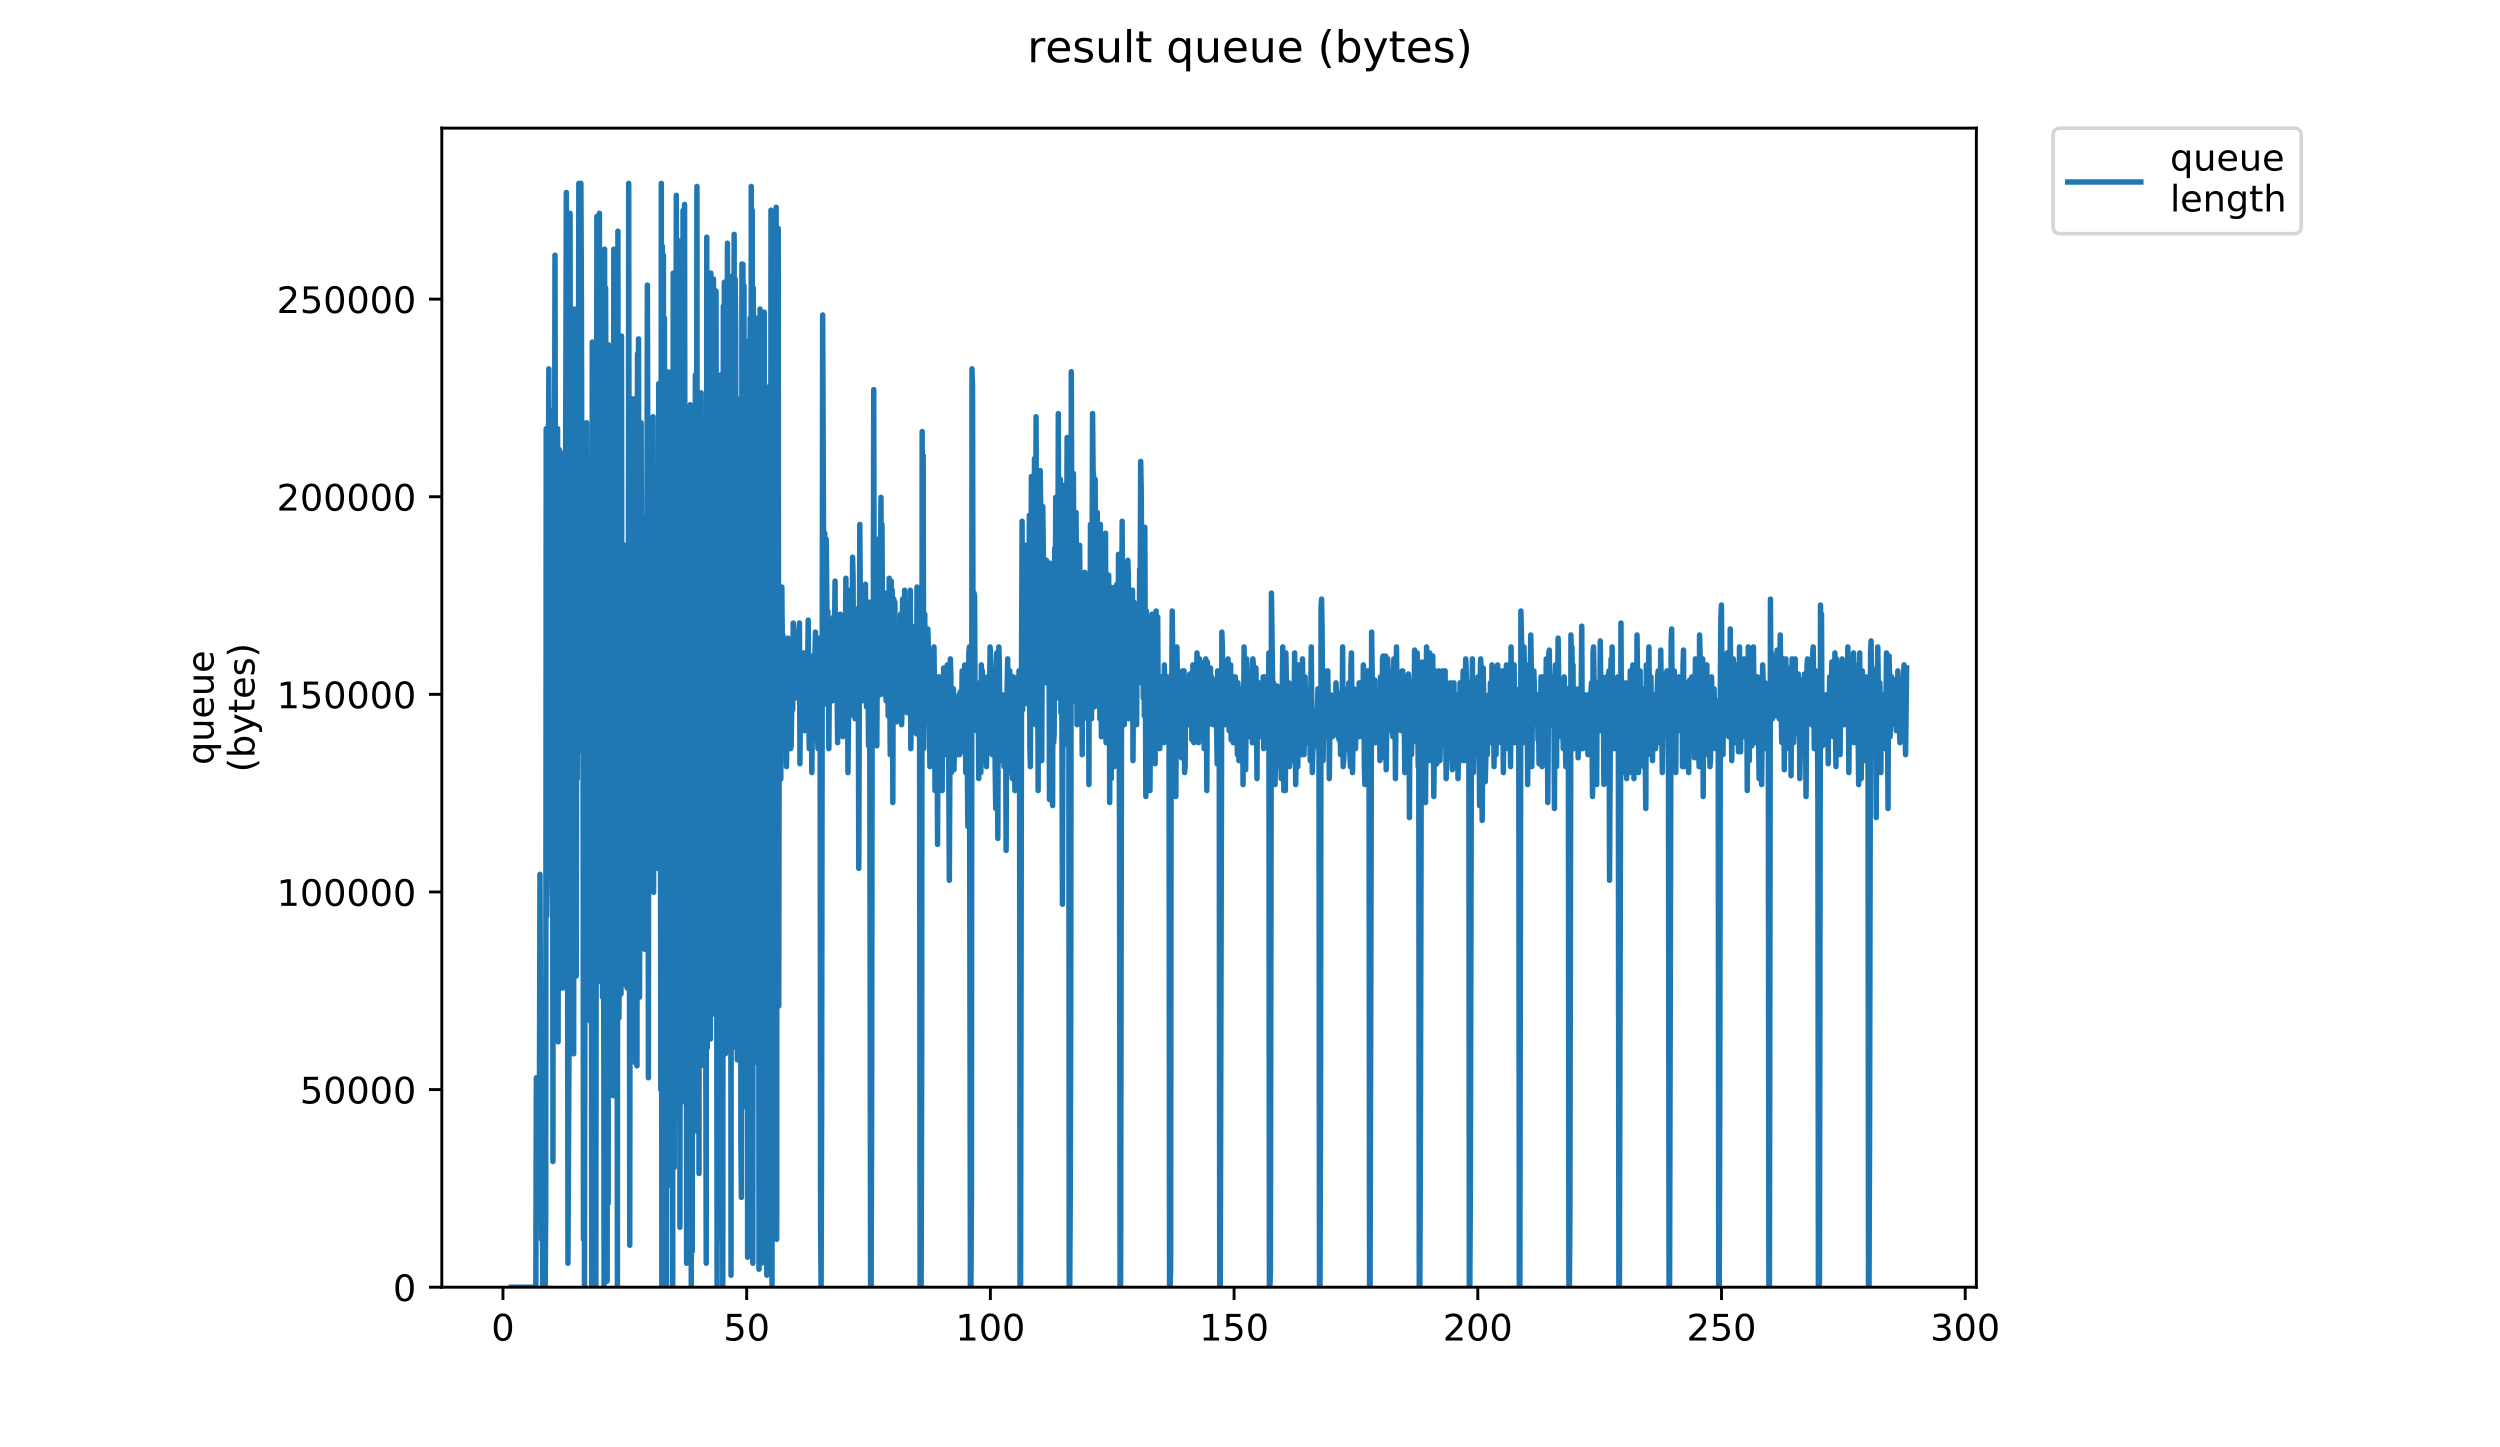 <?xml version="1.0" encoding="utf-8" standalone="no"?>
<!DOCTYPE svg PUBLIC "-//W3C//DTD SVG 1.1//EN"
  "http://www.w3.org/Graphics/SVG/1.1/DTD/svg11.dtd">
<!-- Created with matplotlib (https://matplotlib.org/) -->
<svg height="396pt" version="1.1" viewBox="0 0 684 396" width="684pt" xmlns="http://www.w3.org/2000/svg" xmlns:xlink="http://www.w3.org/1999/xlink">
 <defs>
  <style type="text/css">
*{stroke-linecap:butt;stroke-linejoin:round;}
  </style>
 </defs>
 <g id="figure_1">
  <g id="patch_1">
   <path d="M 0 396 
L 684 396 
L 684 0 
L 0 0 
z
" style="fill:#ffffff;"/>
  </g>
  <g id="axes_1">
   <g id="patch_2">
    <path d="M 120.879 352.174 
L 540.734 352.174 
L 540.734 35.062 
L 120.879 35.062 
z
" style="fill:#ffffff;"/>
   </g>
   <g id="matplotlib.axis_1">
    <g id="xtick_1">
     <g id="line2d_1">
      <defs>
       <path d="M 0 0 
L 0 3.5 
" id="m10337e8e54" style="stroke:#000000;stroke-width:0.8;"/>
      </defs>
      <g>
       <use style="stroke:#000000;stroke-width:0.8;" x="137.609" xlink:href="#m10337e8e54" y="352.174"/>
      </g>
     </g>
     <g id="text_1">
      <!-- 0 -->
      <defs>
       <path d="M 31.781 66.406 
Q 24.172 66.406 20.328 58.906 
Q 16.5 51.422 16.5 36.375 
Q 16.5 21.391 20.328 13.891 
Q 24.172 6.391 31.781 6.391 
Q 39.453 6.391 43.281 13.891 
Q 47.125 21.391 47.125 36.375 
Q 47.125 51.422 43.281 58.906 
Q 39.453 66.406 31.781 66.406 
z
M 31.781 74.219 
Q 44.047 74.219 50.516 64.516 
Q 56.984 54.828 56.984 36.375 
Q 56.984 17.969 50.516 8.266 
Q 44.047 -1.422 31.781 -1.422 
Q 19.531 -1.422 13.062 8.266 
Q 6.594 17.969 6.594 36.375 
Q 6.594 54.828 13.062 64.516 
Q 19.531 74.219 31.781 74.219 
z
" id="DejaVuSans-48"/>
      </defs>
      <g transform="translate(134.428 366.773)scale(0.1 -0.1)">
       <use xlink:href="#DejaVuSans-48"/>
      </g>
     </g>
    </g>
    <g id="xtick_2">
     <g id="line2d_2">
      <g>
       <use style="stroke:#000000;stroke-width:0.8;" x="204.288" xlink:href="#m10337e8e54" y="352.174"/>
      </g>
     </g>
     <g id="text_2">
      <!-- 50 -->
      <defs>
       <path d="M 10.797 72.906 
L 49.516 72.906 
L 49.516 64.594 
L 19.828 64.594 
L 19.828 46.734 
Q 21.969 47.469 24.109 47.828 
Q 26.266 48.188 28.422 48.188 
Q 40.625 48.188 47.75 41.5 
Q 54.891 34.812 54.891 23.391 
Q 54.891 11.625 47.562 5.094 
Q 40.234 -1.422 26.906 -1.422 
Q 22.312 -1.422 17.547 -0.641 
Q 12.797 0.141 7.719 1.703 
L 7.719 11.625 
Q 12.109 9.234 16.797 8.062 
Q 21.484 6.891 26.703 6.891 
Q 35.156 6.891 40.078 11.328 
Q 45.016 15.766 45.016 23.391 
Q 45.016 31 40.078 35.438 
Q 35.156 39.891 26.703 39.891 
Q 22.75 39.891 18.812 39.016 
Q 14.891 38.141 10.797 36.281 
z
" id="DejaVuSans-53"/>
      </defs>
      <g transform="translate(197.925 366.773)scale(0.1 -0.1)">
       <use xlink:href="#DejaVuSans-53"/>
       <use x="63.623" xlink:href="#DejaVuSans-48"/>
      </g>
     </g>
    </g>
    <g id="xtick_3">
     <g id="line2d_3">
      <g>
       <use style="stroke:#000000;stroke-width:0.8;" x="270.966" xlink:href="#m10337e8e54" y="352.174"/>
      </g>
     </g>
     <g id="text_3">
      <!-- 100 -->
      <defs>
       <path d="M 12.406 8.297 
L 28.516 8.297 
L 28.516 63.922 
L 10.984 60.406 
L 10.984 69.391 
L 28.422 72.906 
L 38.281 72.906 
L 38.281 8.297 
L 54.391 8.297 
L 54.391 0 
L 12.406 0 
z
" id="DejaVuSans-49"/>
      </defs>
      <g transform="translate(261.423 366.773)scale(0.1 -0.1)">
       <use xlink:href="#DejaVuSans-49"/>
       <use x="63.623" xlink:href="#DejaVuSans-48"/>
       <use x="127.246" xlink:href="#DejaVuSans-48"/>
      </g>
     </g>
    </g>
    <g id="xtick_4">
     <g id="line2d_4">
      <g>
       <use style="stroke:#000000;stroke-width:0.8;" x="337.645" xlink:href="#m10337e8e54" y="352.174"/>
      </g>
     </g>
     <g id="text_4">
      <!-- 150 -->
      <g transform="translate(328.101 366.773)scale(0.1 -0.1)">
       <use xlink:href="#DejaVuSans-49"/>
       <use x="63.623" xlink:href="#DejaVuSans-53"/>
       <use x="127.246" xlink:href="#DejaVuSans-48"/>
      </g>
     </g>
    </g>
    <g id="xtick_5">
     <g id="line2d_5">
      <g>
       <use style="stroke:#000000;stroke-width:0.8;" x="404.324" xlink:href="#m10337e8e54" y="352.174"/>
      </g>
     </g>
     <g id="text_5">
      <!-- 200 -->
      <defs>
       <path d="M 19.188 8.297 
L 53.609 8.297 
L 53.609 0 
L 7.328 0 
L 7.328 8.297 
Q 12.938 14.109 22.625 23.891 
Q 32.328 33.688 34.812 36.531 
Q 39.547 41.844 41.422 45.531 
Q 43.312 49.219 43.312 52.781 
Q 43.312 58.594 39.234 62.25 
Q 35.156 65.922 28.609 65.922 
Q 23.969 65.922 18.812 64.312 
Q 13.672 62.703 7.812 59.422 
L 7.812 69.391 
Q 13.766 71.781 18.938 73 
Q 24.125 74.219 28.422 74.219 
Q 39.75 74.219 46.484 68.547 
Q 53.219 62.891 53.219 53.422 
Q 53.219 48.922 51.531 44.891 
Q 49.859 40.875 45.406 35.406 
Q 44.188 33.984 37.641 27.219 
Q 31.109 20.453 19.188 8.297 
z
" id="DejaVuSans-50"/>
      </defs>
      <g transform="translate(394.78 366.773)scale(0.1 -0.1)">
       <use xlink:href="#DejaVuSans-50"/>
       <use x="63.623" xlink:href="#DejaVuSans-48"/>
       <use x="127.246" xlink:href="#DejaVuSans-48"/>
      </g>
     </g>
    </g>
    <g id="xtick_6">
     <g id="line2d_6">
      <g>
       <use style="stroke:#000000;stroke-width:0.8;" x="471.003" xlink:href="#m10337e8e54" y="352.174"/>
      </g>
     </g>
     <g id="text_6">
      <!-- 250 -->
      <g transform="translate(461.459 366.773)scale(0.1 -0.1)">
       <use xlink:href="#DejaVuSans-50"/>
       <use x="63.623" xlink:href="#DejaVuSans-53"/>
       <use x="127.246" xlink:href="#DejaVuSans-48"/>
      </g>
     </g>
    </g>
    <g id="xtick_7">
     <g id="line2d_7">
      <g>
       <use style="stroke:#000000;stroke-width:0.8;" x="537.682" xlink:href="#m10337e8e54" y="352.174"/>
      </g>
     </g>
     <g id="text_7">
      <!-- 300 -->
      <defs>
       <path d="M 40.578 39.312 
Q 47.656 37.797 51.625 33 
Q 55.609 28.219 55.609 21.188 
Q 55.609 10.406 48.188 4.484 
Q 40.766 -1.422 27.094 -1.422 
Q 22.516 -1.422 17.656 -0.516 
Q 12.797 0.391 7.625 2.203 
L 7.625 11.719 
Q 11.719 9.328 16.594 8.109 
Q 21.484 6.891 26.812 6.891 
Q 36.078 6.891 40.938 10.547 
Q 45.797 14.203 45.797 21.188 
Q 45.797 27.641 41.281 31.266 
Q 36.766 34.906 28.719 34.906 
L 20.219 34.906 
L 20.219 43.016 
L 29.109 43.016 
Q 36.375 43.016 40.234 45.922 
Q 44.094 48.828 44.094 54.297 
Q 44.094 59.906 40.109 62.906 
Q 36.141 65.922 28.719 65.922 
Q 24.656 65.922 20.016 65.031 
Q 15.375 64.156 9.812 62.312 
L 9.812 71.094 
Q 15.438 72.656 20.344 73.438 
Q 25.25 74.219 29.594 74.219 
Q 40.828 74.219 47.359 69.109 
Q 53.906 64.016 53.906 55.328 
Q 53.906 49.266 50.438 45.094 
Q 46.969 40.922 40.578 39.312 
z
" id="DejaVuSans-51"/>
      </defs>
      <g transform="translate(528.138 366.773)scale(0.1 -0.1)">
       <use xlink:href="#DejaVuSans-51"/>
       <use x="63.623" xlink:href="#DejaVuSans-48"/>
       <use x="127.246" xlink:href="#DejaVuSans-48"/>
      </g>
     </g>
    </g>
   </g>
   <g id="matplotlib.axis_2">
    <g id="ytick_1">
     <g id="line2d_8">
      <defs>
       <path d="M 0 0 
L -3.5 0 
" id="m6a2ed0daa7" style="stroke:#000000;stroke-width:0.8;"/>
      </defs>
      <g>
       <use style="stroke:#000000;stroke-width:0.8;" x="120.879" xlink:href="#m6a2ed0daa7" y="352.174"/>
      </g>
     </g>
     <g id="text_8">
      <!-- 0 -->
      <g transform="translate(107.516 355.973)scale(0.1 -0.1)">
       <use xlink:href="#DejaVuSans-48"/>
      </g>
     </g>
    </g>
    <g id="ytick_2">
     <g id="line2d_9">
      <g>
       <use style="stroke:#000000;stroke-width:0.8;" x="120.879" xlink:href="#m6a2ed0daa7" y="298.108"/>
      </g>
     </g>
     <g id="text_9">
      <!-- 50000 -->
      <g transform="translate(82.066 301.907)scale(0.1 -0.1)">
       <use xlink:href="#DejaVuSans-53"/>
       <use x="63.623" xlink:href="#DejaVuSans-48"/>
       <use x="127.246" xlink:href="#DejaVuSans-48"/>
       <use x="190.869" xlink:href="#DejaVuSans-48"/>
       <use x="254.492" xlink:href="#DejaVuSans-48"/>
      </g>
     </g>
    </g>
    <g id="ytick_3">
     <g id="line2d_10">
      <g>
       <use style="stroke:#000000;stroke-width:0.8;" x="120.879" xlink:href="#m6a2ed0daa7" y="244.042"/>
      </g>
     </g>
     <g id="text_10">
      <!-- 100000 -->
      <g transform="translate(75.704 247.841)scale(0.1 -0.1)">
       <use xlink:href="#DejaVuSans-49"/>
       <use x="63.623" xlink:href="#DejaVuSans-48"/>
       <use x="127.246" xlink:href="#DejaVuSans-48"/>
       <use x="190.869" xlink:href="#DejaVuSans-48"/>
       <use x="254.492" xlink:href="#DejaVuSans-48"/>
       <use x="318.115" xlink:href="#DejaVuSans-48"/>
      </g>
     </g>
    </g>
    <g id="ytick_4">
     <g id="line2d_11">
      <g>
       <use style="stroke:#000000;stroke-width:0.8;" x="120.879" xlink:href="#m6a2ed0daa7" y="189.976"/>
      </g>
     </g>
     <g id="text_11">
      <!-- 150000 -->
      <g transform="translate(75.704 193.775)scale(0.1 -0.1)">
       <use xlink:href="#DejaVuSans-49"/>
       <use x="63.623" xlink:href="#DejaVuSans-53"/>
       <use x="127.246" xlink:href="#DejaVuSans-48"/>
       <use x="190.869" xlink:href="#DejaVuSans-48"/>
       <use x="254.492" xlink:href="#DejaVuSans-48"/>
       <use x="318.115" xlink:href="#DejaVuSans-48"/>
      </g>
     </g>
    </g>
    <g id="ytick_5">
     <g id="line2d_12">
      <g>
       <use style="stroke:#000000;stroke-width:0.8;" x="120.879" xlink:href="#m6a2ed0daa7" y="135.91"/>
      </g>
     </g>
     <g id="text_12">
      <!-- 200000 -->
      <g transform="translate(75.704 139.709)scale(0.1 -0.1)">
       <use xlink:href="#DejaVuSans-50"/>
       <use x="63.623" xlink:href="#DejaVuSans-48"/>
       <use x="127.246" xlink:href="#DejaVuSans-48"/>
       <use x="190.869" xlink:href="#DejaVuSans-48"/>
       <use x="254.492" xlink:href="#DejaVuSans-48"/>
       <use x="318.115" xlink:href="#DejaVuSans-48"/>
      </g>
     </g>
    </g>
    <g id="ytick_6">
     <g id="line2d_13">
      <g>
       <use style="stroke:#000000;stroke-width:0.8;" x="120.879" xlink:href="#m6a2ed0daa7" y="81.844"/>
      </g>
     </g>
     <g id="text_13">
      <!-- 250000 -->
      <g transform="translate(75.704 85.643)scale(0.1 -0.1)">
       <use xlink:href="#DejaVuSans-50"/>
       <use x="63.623" xlink:href="#DejaVuSans-53"/>
       <use x="127.246" xlink:href="#DejaVuSans-48"/>
       <use x="190.869" xlink:href="#DejaVuSans-48"/>
       <use x="254.492" xlink:href="#DejaVuSans-48"/>
       <use x="318.115" xlink:href="#DejaVuSans-48"/>
      </g>
     </g>
    </g>
    <g id="text_14">
     <!-- queue -->
     <defs>
      <path d="M 14.797 27.297 
Q 14.797 17.391 18.875 11.75 
Q 22.953 6.109 30.078 6.109 
Q 37.203 6.109 41.297 11.75 
Q 45.406 17.391 45.406 27.297 
Q 45.406 37.203 41.297 42.844 
Q 37.203 48.484 30.078 48.484 
Q 22.953 48.484 18.875 42.844 
Q 14.797 37.203 14.797 27.297 
z
M 45.406 8.203 
Q 42.578 3.328 38.25 0.953 
Q 33.938 -1.422 27.875 -1.422 
Q 17.969 -1.422 11.734 6.484 
Q 5.516 14.406 5.516 27.297 
Q 5.516 40.188 11.734 48.094 
Q 17.969 56 27.875 56 
Q 33.938 56 38.25 53.625 
Q 42.578 51.266 45.406 46.391 
L 45.406 54.688 
L 54.391 54.688 
L 54.391 -20.797 
L 45.406 -20.797 
z
" id="DejaVuSans-113"/>
      <path d="M 8.5 21.578 
L 8.5 54.688 
L 17.484 54.688 
L 17.484 21.922 
Q 17.484 14.156 20.5 10.266 
Q 23.531 6.391 29.594 6.391 
Q 36.859 6.391 41.078 11.031 
Q 45.312 15.672 45.312 23.688 
L 45.312 54.688 
L 54.297 54.688 
L 54.297 0 
L 45.312 0 
L 45.312 8.406 
Q 42.047 3.422 37.719 1 
Q 33.406 -1.422 27.688 -1.422 
Q 18.266 -1.422 13.375 4.438 
Q 8.5 10.297 8.5 21.578 
z
M 31.109 56 
z
" id="DejaVuSans-117"/>
      <path d="M 56.203 29.594 
L 56.203 25.203 
L 14.891 25.203 
Q 15.484 15.922 20.484 11.062 
Q 25.484 6.203 34.422 6.203 
Q 39.594 6.203 44.453 7.469 
Q 49.312 8.734 54.109 11.281 
L 54.109 2.781 
Q 49.266 0.734 44.188 -0.344 
Q 39.109 -1.422 33.891 -1.422 
Q 20.797 -1.422 13.156 6.188 
Q 5.516 13.812 5.516 26.812 
Q 5.516 40.234 12.766 48.109 
Q 20.016 56 32.328 56 
Q 43.359 56 49.781 48.891 
Q 56.203 41.797 56.203 29.594 
z
M 47.219 32.234 
Q 47.125 39.594 43.094 43.984 
Q 39.062 48.391 32.422 48.391 
Q 24.906 48.391 20.391 44.141 
Q 15.875 39.891 15.188 32.172 
z
" id="DejaVuSans-101"/>
     </defs>
     <g transform="translate(58.426 209.283)rotate(-90)scale(0.1 -0.1)">
      <use xlink:href="#DejaVuSans-113"/>
      <use x="63.477" xlink:href="#DejaVuSans-117"/>
      <use x="126.855" xlink:href="#DejaVuSans-101"/>
      <use x="188.379" xlink:href="#DejaVuSans-117"/>
      <use x="251.758" xlink:href="#DejaVuSans-101"/>
     </g>
     <!-- (bytes) -->
     <defs>
      <path d="M 31 75.875 
Q 24.469 64.656 21.281 53.656 
Q 18.109 42.672 18.109 31.391 
Q 18.109 20.125 21.312 9.062 
Q 24.516 -2 31 -13.188 
L 23.188 -13.188 
Q 15.875 -1.703 12.234 9.375 
Q 8.594 20.453 8.594 31.391 
Q 8.594 42.281 12.203 53.312 
Q 15.828 64.359 23.188 75.875 
z
" id="DejaVuSans-40"/>
      <path d="M 48.688 27.297 
Q 48.688 37.203 44.609 42.844 
Q 40.531 48.484 33.406 48.484 
Q 26.266 48.484 22.188 42.844 
Q 18.109 37.203 18.109 27.297 
Q 18.109 17.391 22.188 11.75 
Q 26.266 6.109 33.406 6.109 
Q 40.531 6.109 44.609 11.75 
Q 48.688 17.391 48.688 27.297 
z
M 18.109 46.391 
Q 20.953 51.266 25.266 53.625 
Q 29.594 56 35.594 56 
Q 45.562 56 51.781 48.094 
Q 58.016 40.188 58.016 27.297 
Q 58.016 14.406 51.781 6.484 
Q 45.562 -1.422 35.594 -1.422 
Q 29.594 -1.422 25.266 0.953 
Q 20.953 3.328 18.109 8.203 
L 18.109 0 
L 9.078 0 
L 9.078 75.984 
L 18.109 75.984 
z
" id="DejaVuSans-98"/>
      <path d="M 32.172 -5.078 
Q 28.375 -14.844 24.75 -17.812 
Q 21.141 -20.797 15.094 -20.797 
L 7.906 -20.797 
L 7.906 -13.281 
L 13.188 -13.281 
Q 16.891 -13.281 18.938 -11.516 
Q 21 -9.766 23.484 -3.219 
L 25.094 0.875 
L 2.984 54.688 
L 12.5 54.688 
L 29.594 11.922 
L 46.688 54.688 
L 56.203 54.688 
z
" id="DejaVuSans-121"/>
      <path d="M 18.312 70.219 
L 18.312 54.688 
L 36.812 54.688 
L 36.812 47.703 
L 18.312 47.703 
L 18.312 18.016 
Q 18.312 11.328 20.141 9.422 
Q 21.969 7.516 27.594 7.516 
L 36.812 7.516 
L 36.812 0 
L 27.594 0 
Q 17.188 0 13.234 3.875 
Q 9.281 7.766 9.281 18.016 
L 9.281 47.703 
L 2.688 47.703 
L 2.688 54.688 
L 9.281 54.688 
L 9.281 70.219 
z
" id="DejaVuSans-116"/>
      <path d="M 44.281 53.078 
L 44.281 44.578 
Q 40.484 46.531 36.375 47.5 
Q 32.281 48.484 27.875 48.484 
Q 21.188 48.484 17.844 46.438 
Q 14.5 44.391 14.5 40.281 
Q 14.5 37.156 16.891 35.375 
Q 19.281 33.594 26.516 31.984 
L 29.594 31.297 
Q 39.156 29.25 43.188 25.516 
Q 47.219 21.781 47.219 15.094 
Q 47.219 7.469 41.188 3.016 
Q 35.156 -1.422 24.609 -1.422 
Q 20.219 -1.422 15.453 -0.562 
Q 10.688 0.297 5.422 2 
L 5.422 11.281 
Q 10.406 8.688 15.234 7.391 
Q 20.062 6.109 24.812 6.109 
Q 31.156 6.109 34.562 8.281 
Q 37.984 10.453 37.984 14.406 
Q 37.984 18.062 35.516 20.016 
Q 33.062 21.969 24.703 23.781 
L 21.578 24.516 
Q 13.234 26.266 9.516 29.906 
Q 5.812 33.547 5.812 39.891 
Q 5.812 47.609 11.281 51.797 
Q 16.75 56 26.812 56 
Q 31.781 56 36.172 55.266 
Q 40.578 54.547 44.281 53.078 
z
" id="DejaVuSans-115"/>
      <path d="M 8.016 75.875 
L 15.828 75.875 
Q 23.141 64.359 26.781 53.312 
Q 30.422 42.281 30.422 31.391 
Q 30.422 20.453 26.781 9.375 
Q 23.141 -1.703 15.828 -13.188 
L 8.016 -13.188 
Q 14.5 -2 17.703 9.062 
Q 20.906 20.125 20.906 31.391 
Q 20.906 42.672 17.703 53.656 
Q 14.5 64.656 8.016 75.875 
z
" id="DejaVuSans-41"/>
     </defs>
     <g transform="translate(69.624 211.295)rotate(-90)scale(0.1 -0.1)">
      <use xlink:href="#DejaVuSans-40"/>
      <use x="39.014" xlink:href="#DejaVuSans-98"/>
      <use x="102.49" xlink:href="#DejaVuSans-121"/>
      <use x="161.67" xlink:href="#DejaVuSans-116"/>
      <use x="200.879" xlink:href="#DejaVuSans-101"/>
      <use x="262.402" xlink:href="#DejaVuSans-115"/>
      <use x="314.502" xlink:href="#DejaVuSans-41"/>
     </g>
    </g>
   </g>
   <g id="line2d_14">
    <path clip-path="url(#p8f558c502b)" d="M 139.963 352.174 
L 146.598 352.174 
L 146.745 294.875 
L 146.886 330.892 
L 147.026 296.512 
L 147.307 327.617 
L 147.447 324.343 
L 147.587 301.423 
L 147.733 239.213 
L 147.88 281.778 
L 148.024 271.955 
L 148.165 339.077 
L 148.31 271.955 
L 148.456 352.174 
L 148.596 352.174 
L 148.88 290.82 
L 149.021 293.238 
L 149.162 352.174 
L 149.303 332.529 
L 149.443 117.285 
L 149.585 250.673 
L 149.727 240.85 
L 149.869 132.019 
L 150.012 141.842 
L 150.153 100.914 
L 150.435 200.778 
L 150.717 125.471 
L 151 190.956 
L 151.141 112.374 
L 151.284 317.795 
L 151.424 138.568 
L 151.564 181.914 
L 151.705 141.842 
L 151.846 69.819 
L 151.987 157.357 
L 152.129 154.939 
L 152.27 200.778 
L 152.413 197.504 
L 152.554 117.285 
L 152.696 285.052 
L 152.979 122.968 
L 153.119 254.023 
L 153.259 249.892 
L 153.399 123.834 
L 153.682 270.318 
L 153.828 240.069 
L 153.968 270.318 
L 154.108 199.141 
L 154.248 215.512 
L 154.39 188.462 
L 154.529 206.47 
L 154.951 52.657 
L 155.096 197.504 
L 155.242 213.875 
L 155.387 345.626 
L 155.679 286.689 
L 155.824 275.229 
L 155.964 58.349 
L 156.249 244.124 
L 156.389 241.706 
L 156.531 276.88 
L 156.814 141.842 
L 156.954 288.326 
L 157.094 84.543 
L 157.377 146.753 
L 157.521 122.968 
L 157.663 267.044 
L 157.804 177.002 
L 157.945 213.019 
L 158.085 107.467 
L 158.227 130.382 
L 158.367 50.163 
L 158.509 76.357 
L 158.79 203.196 
L 158.931 50.163 
L 159.071 81.268 
L 159.353 205.69 
L 159.494 166.399 
L 159.634 339.077 
L 159.775 208.964 
L 159.916 352.174 
L 160.199 153.302 
L 160.339 145.114 
L 160.483 115.648 
L 160.778 214.656 
L 160.918 193.373 
L 161.058 253.947 
L 161.338 141.842 
L 161.478 279.36 
L 161.619 125.471 
L 161.76 164.762 
L 161.9 352.174 
L 162.039 93.585 
L 162.179 154.939 
L 162.319 352.174 
L 162.601 147.534 
L 162.741 101.77 
L 162.882 105.825 
L 163.022 352.174 
L 163.302 59.205 
L 163.442 115.648 
L 163.582 231.027 
L 163.722 105.825 
L 164.001 58.349 
L 164.142 239.213 
L 164.282 229.466 
L 164.422 268.681 
L 164.708 93.585 
L 164.848 272.812 
L 164.988 82.905 
L 165.271 352.174 
L 165.411 68.171 
L 165.551 281.778 
L 165.691 78.775 
L 165.974 185.263 
L 166.114 350.537 
L 166.254 154.939 
L 166.394 329.254 
L 166.534 94.365 
L 166.674 299.786 
L 166.813 143.479 
L 166.954 118.998 
L 167.094 160.616 
L 167.234 100.057 
L 167.373 283.415 
L 167.654 159.069 
L 167.794 299.786 
L 167.934 68.171 
L 168.074 90.235 
L 168.356 270.318 
L 168.496 118.922 
L 168.777 178.639 
L 168.917 352.174 
L 169.058 63.26 
L 169.198 272.812 
L 169.339 278.504 
L 169.479 253.947 
L 169.62 267.9 
L 169.76 133.656 
L 169.9 271.955 
L 170.042 91.948 
L 170.182 253.947 
L 170.323 186.044 
L 170.463 254.803 
L 170.888 154.082 
L 171.028 161.487 
L 171.17 149.171 
L 171.311 269.537 
L 171.452 185.188 
L 171.593 270.318 
L 171.734 175.365 
L 171.876 242.487 
L 172.016 50.163 
L 172.298 340.714 
L 172.44 199.922 
L 172.581 181.914 
L 172.722 109.099 
L 172.863 283.415 
L 173.004 153.302 
L 173.146 289.183 
L 173.569 109.099 
L 173.851 290.82 
L 173.991 114.867 
L 174.133 136.074 
L 174.274 291.601 
L 174.415 96.783 
L 174.556 202.415 
L 174.697 92.728 
L 174.98 272.812 
L 175.121 165.542 
L 175.263 186.825 
L 175.405 115.648 
L 175.687 215.512 
L 175.828 152.445 
L 175.969 223.698 
L 176.251 141.842 
L 176.393 259.715 
L 176.541 255.584 
L 176.689 172.947 
L 176.836 158.994 
L 176.976 158.994 
L 177.118 77.994 
L 177.259 131.163 
L 177.4 294.875 
L 177.541 115.648 
L 177.681 145.851 
L 177.822 147.534 
L 177.962 210.601 
L 178.104 150.808 
L 178.248 215.512 
L 178.678 114.011 
L 178.822 244.124 
L 179.104 129.612 
L 179.245 214.656 
L 179.386 142.623 
L 179.527 237.576 
L 179.669 127.888 
L 179.95 186.901 
L 180.091 212.238 
L 180.232 104.969 
L 180.373 167.179 
L 180.513 154.082 
L 180.653 162.268 
L 180.794 298.149 
L 180.934 50.163 
L 181.076 352.174 
L 181.216 67.391 
L 181.362 306.335 
L 181.509 69.819 
L 181.65 285.052 
L 181.791 87.036 
L 181.932 308.828 
L 182.072 307.972 
L 182.212 177.859 
L 182.352 352.174 
L 182.492 103.407 
L 182.633 179.496 
L 182.774 324.343 
L 182.914 101.77 
L 183.056 291.601 
L 183.199 117.285 
L 183.339 278.504 
L 183.479 298.149 
L 183.621 170.454 
L 183.763 291.601 
L 183.906 128.745 
L 184.047 352.174 
L 184.188 74.72 
L 184.329 136.931 
L 184.471 319.432 
L 184.614 177.859 
L 184.756 198.36 
L 184.896 168.817 
L 185.037 53.437 
L 185.178 204.052 
L 185.458 65.754 
L 185.599 100.914 
L 185.741 304.698 
L 185.882 154.082 
L 186.024 335.803 
L 186.165 108.319 
L 186.31 254.023 
L 186.451 244.124 
L 186.591 142.698 
L 186.732 301.423 
L 186.873 57.568 
L 187.154 293.238 
L 187.295 55.931 
L 187.577 293.238 
L 187.717 213.019 
L 187.858 345.626 
L 187.999 153.302 
L 188.139 337.44 
L 188.282 197.504 
L 188.423 262.132 
L 188.566 252.31 
L 188.707 119.703 
L 188.848 110.737 
L 188.988 184.407 
L 189.128 352.174 
L 189.27 139.424 
L 189.41 342.351 
L 189.551 120.559 
L 189.693 172.091 
L 189.834 129.612 
L 189.974 217.93 
L 190.256 102.551 
L 190.398 306.335 
L 190.68 51.019 
L 190.821 309.609 
L 190.962 129.526 
L 191.107 136.931 
L 191.248 321.069 
L 191.388 114.011 
L 191.529 291.601 
L 191.669 135.293 
L 191.809 107.467 
L 191.949 144.335 
L 192.231 271.955 
L 192.373 156.576 
L 192.516 278.504 
L 192.66 291.601 
L 192.8 190.956 
L 192.941 283.415 
L 193.082 280.141 
L 193.224 345.626 
L 193.365 64.897 
L 193.507 286.689 
L 193.789 91.948 
L 193.932 273.592 
L 194.216 78.851 
L 194.357 284.271 
L 194.497 74.72 
L 194.638 277.723 
L 194.919 120.559 
L 195.062 147.534 
L 195.203 76.357 
L 195.346 196.648 
L 195.489 91.872 
L 195.63 141.061 
L 195.77 119.779 
L 195.91 79.631 
L 196.193 352.174 
L 196.337 136.931 
L 196.479 339.077 
L 196.619 186.044 
L 196.76 325.2 
L 196.902 129.612 
L 197.046 288.326 
L 197.188 102.551 
L 197.47 235.939 
L 197.611 176.221 
L 197.753 352.174 
L 197.895 83.762 
L 198.035 234.301 
L 198.176 77.213 
L 198.319 252.385 
L 198.459 288.326 
L 198.601 265.407 
L 198.743 280.141 
L 199.026 66.534 
L 199.168 262.132 
L 199.308 87.817 
L 199.589 252.31 
L 199.869 136.931 
L 200.01 348.9 
L 200.157 75.576 
L 200.302 80.488 
L 200.443 227.753 
L 200.864 64.116 
L 201.007 281.778 
L 201.147 76.357 
L 201.287 91.091 
L 201.43 286.689 
L 201.572 181.133 
L 201.716 289.964 
L 201.998 145.973 
L 202.14 263.77 
L 202.282 204.052 
L 202.424 206.546 
L 202.564 109.099 
L 202.704 312.883 
L 202.847 327.617 
L 202.988 72.226 
L 203.128 303.061 
L 203.269 72.302 
L 203.411 260.495 
L 203.553 78.07 
L 203.696 256.44 
L 203.838 113.154 
L 203.981 103.332 
L 204.121 117.285 
L 204.263 154.939 
L 204.405 93.509 
L 204.547 343.989 
L 204.831 128.745 
L 204.973 285.909 
L 205.116 108.243 
L 205.258 86.96 
L 205.4 280.141 
L 205.542 51.019 
L 205.684 266.263 
L 205.825 57.568 
L 205.967 345.626 
L 206.107 78.851 
L 206.248 290.82 
L 206.388 105.825 
L 206.529 139.424 
L 206.671 86.96 
L 206.813 96.783 
L 206.959 219.567 
L 207.1 133.732 
L 207.242 265.407 
L 207.384 145.897 
L 207.524 174.584 
L 207.666 347.263 
L 207.949 84.543 
L 208.091 140.985 
L 208.232 105.825 
L 208.373 345.626 
L 208.517 275.229 
L 208.658 148.39 
L 208.799 190.099 
L 208.942 181.133 
L 209.085 85.399 
L 209.229 284.271 
L 209.37 118.922 
L 209.512 289.183 
L 209.654 105.825 
L 209.797 348.9 
L 210.082 119.703 
L 210.224 317.795 
L 210.364 109.099 
L 210.51 330.892 
L 210.652 122.968 
L 210.794 306.335 
L 210.937 57.492 
L 211.077 58.349 
L 211.22 352.174 
L 211.363 69.819 
L 211.504 80.488 
L 211.645 312.883 
L 211.786 64.897 
L 211.93 291.601 
L 212.356 56.712 
L 212.499 339.077 
L 212.639 88.673 
L 212.78 98.42 
L 212.921 62.479 
L 213.063 275.229 
L 213.204 183.551 
L 213.345 168.036 
L 213.486 182.761 
L 213.628 213.095 
L 213.77 163.905 
L 213.91 160.616 
L 214.051 177.859 
L 214.194 173.728 
L 214.475 188.462 
L 214.616 183.551 
L 214.758 184.407 
L 214.899 193.373 
L 215.04 186.825 
L 215.181 209.745 
L 215.605 174.584 
L 215.888 190.099 
L 216.028 185.188 
L 216.311 204.833 
L 216.455 204.052 
L 216.736 185.188 
L 216.879 194.23 
L 217.023 170.454 
L 217.165 172.947 
L 217.306 190.099 
L 217.446 177.002 
L 217.588 190.175 
L 217.73 190.956 
L 217.872 178.639 
L 218.154 185.188 
L 218.296 183.551 
L 218.723 170.454 
L 218.866 208.964 
L 219.007 186.825 
L 219.288 181.914 
L 219.57 190.956 
L 219.71 180.276 
L 219.851 178.639 
L 220.133 199.922 
L 220.273 186.825 
L 220.415 192.593 
L 220.556 193.373 
L 220.697 185.188 
L 220.838 194.23 
L 221.121 169.673 
L 221.405 204.833 
L 221.546 203.196 
L 221.689 198.285 
L 221.83 179.496 
L 221.97 184.407 
L 222.111 211.382 
L 222.391 185.188 
L 222.532 186.825 
L 222.673 180.276 
L 222.813 186.044 
L 223.098 172.947 
L 223.238 178.639 
L 223.381 195.01 
L 223.803 204.833 
L 223.946 189.318 
L 224.087 191.736 
L 224.231 174.584 
L 224.377 183.551 
L 224.518 335.803 
L 224.658 352.174 
L 224.799 304.698 
L 225.082 86.18 
L 225.362 157.357 
L 225.502 165.542 
L 225.643 145.897 
L 225.783 152.445 
L 225.924 192.593 
L 226.064 147.534 
L 226.347 179.496 
L 226.488 167.179 
L 226.628 176.221 
L 226.769 204.833 
L 227.051 169.673 
L 227.192 173.728 
L 227.333 191.736 
L 227.477 174.584 
L 227.618 175.365 
L 227.759 191.736 
L 228.046 168.817 
L 228.188 185.188 
L 228.47 158.994 
L 228.61 190.099 
L 228.75 190.956 
L 228.891 172.091 
L 229.171 203.196 
L 229.453 169.673 
L 229.596 198.285 
L 229.737 199.922 
L 229.878 168.036 
L 230.16 193.373 
L 230.301 174.584 
L 230.441 173.728 
L 230.584 201.559 
L 230.866 177.002 
L 231.009 193.373 
L 231.15 192.593 
L 231.431 158.213 
L 231.573 192.593 
L 231.854 172.947 
L 231.995 211.382 
L 232.135 198.285 
L 232.279 161.487 
L 232.561 191.736 
L 232.842 165.542 
L 233.124 181.133 
L 233.264 152.445 
L 233.404 158.213 
L 233.546 195.867 
L 233.829 166.399 
L 233.971 196.648 
L 234.252 177.859 
L 234.535 191.736 
L 234.678 172.947 
L 234.819 177.002 
L 234.961 237.576 
L 235.241 143.479 
L 235.522 183.551 
L 235.662 171.31 
L 235.942 191.736 
L 236.082 189.318 
L 236.225 175.365 
L 236.366 180.276 
L 236.507 190.956 
L 236.788 159.85 
L 237.068 193.373 
L 237.348 168.817 
L 237.63 204.052 
L 237.91 164.762 
L 238.195 352.174 
L 238.343 352.174 
L 238.486 303.061 
L 238.628 184.407 
L 238.769 171.31 
L 238.911 184.407 
L 239.052 106.606 
L 239.193 173.728 
L 239.335 175.365 
L 239.616 154.939 
L 239.897 204.052 
L 240.182 147.534 
L 240.325 181.133 
L 240.466 163.905 
L 240.607 162.268 
L 240.748 190.099 
L 241.03 136.074 
L 241.171 170.454 
L 241.311 143.479 
L 241.452 172.091 
L 241.592 173.728 
L 241.733 187.681 
L 241.874 183.551 
L 242.016 190.099 
L 242.157 164.762 
L 242.298 162.268 
L 242.438 191.736 
L 242.579 186.044 
L 242.719 168.817 
L 242.86 170.454 
L 243.001 195.867 
L 243.141 185.188 
L 243.281 158.213 
L 243.564 206.47 
L 243.705 166.399 
L 243.848 158.994 
L 243.988 193.373 
L 244.129 161.487 
L 244.273 219.567 
L 244.414 169.673 
L 244.555 163.905 
L 244.697 185.188 
L 244.838 164.762 
L 244.979 195.01 
L 245.26 197.504 
L 245.402 193.373 
L 245.543 175.365 
L 245.684 190.956 
L 245.825 175.365 
L 245.966 194.23 
L 246.107 196.648 
L 246.248 193.373 
L 246.39 168.036 
L 246.67 198.285 
L 246.811 194.23 
L 246.952 163.905 
L 247.092 191.736 
L 247.233 187.681 
L 247.373 188.462 
L 247.513 161.487 
L 247.654 178.639 
L 247.794 180.276 
L 247.935 177.859 
L 248.076 181.914 
L 248.219 195.01 
L 248.36 194.23 
L 248.5 178.639 
L 248.641 185.188 
L 248.781 186.044 
L 248.922 181.914 
L 249.062 161.487 
L 249.201 204.833 
L 249.481 171.31 
L 249.761 195.01 
L 250.042 172.091 
L 250.182 175.365 
L 250.322 188.462 
L 250.463 190.099 
L 250.603 181.133 
L 250.746 200.778 
L 250.887 160.616 
L 251.028 188.462 
L 251.169 176.221 
L 251.309 190.099 
L 251.449 163.124 
L 251.591 189.318 
L 251.733 352.174 
L 252.022 352.174 
L 252.164 294.875 
L 252.304 118.066 
L 252.444 163.905 
L 252.584 124.614 
L 252.724 204.833 
L 253.011 168.036 
L 253.151 185.188 
L 253.291 177.078 
L 253.432 175.365 
L 253.714 184.407 
L 253.854 172.091 
L 254.133 181.914 
L 254.413 209.745 
L 254.692 178.639 
L 254.832 183.551 
L 255.114 208.107 
L 255.254 203.196 
L 255.533 177.002 
L 255.673 188.462 
L 255.813 216.293 
L 255.953 210.601 
L 256.093 188.462 
L 256.234 187.681 
L 256.374 188.462 
L 256.513 231.027 
L 256.653 189.318 
L 256.793 185.188 
L 257.073 204.833 
L 257.212 201.559 
L 257.492 185.188 
L 257.774 216.293 
L 257.914 191.736 
L 258.054 190.099 
L 258.193 182.761 
L 258.334 182.761 
L 258.615 206.47 
L 258.755 195.01 
L 259.037 198.285 
L 259.177 181.914 
L 259.317 185.188 
L 259.457 185.188 
L 259.738 240.85 
L 260.019 180.276 
L 260.159 185.188 
L 260.3 211.382 
L 260.581 193.373 
L 260.721 193.373 
L 260.861 188.462 
L 261 210.601 
L 261.14 204.833 
L 261.28 193.373 
L 261.42 198.285 
L 261.704 191.736 
L 261.984 206.47 
L 262.123 193.373 
L 262.263 203.196 
L 262.403 190.099 
L 262.542 206.47 
L 262.682 189.318 
L 262.822 193.373 
L 262.964 204.833 
L 263.246 183.551 
L 263.386 186.825 
L 263.674 205.69 
L 263.955 181.914 
L 264.236 211.382 
L 264.376 193.373 
L 264.657 208.107 
L 264.798 226.116 
L 264.938 213.019 
L 265.079 178.639 
L 265.219 177.002 
L 265.501 352.174 
L 265.648 352.174 
L 265.792 325.98 
L 265.936 100.914 
L 266.08 105.825 
L 266.224 177.859 
L 266.367 163.124 
L 266.51 162.268 
L 266.651 163.124 
L 266.791 196.648 
L 267.073 193.373 
L 267.214 199.922 
L 267.355 191.736 
L 267.495 193.373 
L 267.635 188.462 
L 267.776 213.019 
L 267.917 186.825 
L 268.062 186.825 
L 268.207 189.318 
L 268.349 211.382 
L 268.489 181.914 
L 268.63 186.825 
L 268.771 183.551 
L 268.912 195.01 
L 269.052 195.01 
L 269.192 204.833 
L 269.473 193.373 
L 269.616 190.099 
L 269.898 209.745 
L 270.178 185.188 
L 270.318 188.462 
L 270.459 185.188 
L 270.6 205.69 
L 270.881 177.002 
L 271.022 179.496 
L 271.163 195.867 
L 271.304 196.648 
L 271.445 206.47 
L 271.587 188.462 
L 271.728 198.285 
L 271.868 183.551 
L 272.008 188.462 
L 272.294 211.382 
L 272.434 221.204 
L 272.576 181.914 
L 272.716 178.639 
L 272.857 186.825 
L 272.998 229.39 
L 273.139 185.188 
L 273.279 177.002 
L 273.419 181.914 
L 273.56 197.504 
L 273.702 198.285 
L 273.987 190.956 
L 274.13 208.107 
L 274.274 190.099 
L 274.417 196.648 
L 274.558 195.01 
L 274.699 209.745 
L 274.844 206.47 
L 275.13 196.648 
L 275.275 232.664 
L 275.418 195.01 
L 275.703 180.276 
L 275.843 208.107 
L 275.984 211.382 
L 276.267 183.551 
L 276.547 208.107 
L 276.689 199.141 
L 276.829 201.559 
L 276.971 213.019 
L 277.111 190.099 
L 277.254 185.188 
L 277.395 203.196 
L 277.535 203.196 
L 277.676 216.293 
L 277.816 213.019 
L 277.957 186.044 
L 278.238 196.648 
L 278.379 195.01 
L 278.52 185.188 
L 278.661 199.922 
L 278.802 183.551 
L 278.943 193.373 
L 279.084 352.174 
L 279.225 352.174 
L 279.505 177.859 
L 279.646 142.623 
L 279.786 194.23 
L 279.928 153.302 
L 280.07 158.213 
L 280.212 158.994 
L 280.353 149.171 
L 280.493 149.171 
L 280.778 182.761 
L 280.92 162.268 
L 281.06 192.593 
L 281.201 163.905 
L 281.342 161.487 
L 281.483 170.454 
L 281.626 140.985 
L 281.768 204.052 
L 281.91 209.745 
L 282.191 130.382 
L 282.332 144.26 
L 282.475 190.099 
L 282.615 184.407 
L 282.756 195.01 
L 282.898 188.462 
L 283.039 125.471 
L 283.18 192.593 
L 283.322 198.285 
L 283.466 114.011 
L 283.607 161.487 
L 283.888 170.454 
L 284.03 216.293 
L 284.17 154.939 
L 284.313 205.69 
L 284.594 128.745 
L 284.734 139.348 
L 285.016 208.107 
L 285.297 138.568 
L 285.438 149.171 
L 285.579 168.817 
L 285.723 167.179 
L 286.01 155.72 
L 286.151 186.825 
L 286.291 153.302 
L 286.573 178.639 
L 286.714 156.576 
L 286.856 178.639 
L 286.998 168.817 
L 287.141 218.787 
L 287.284 154.082 
L 287.426 175.365 
L 287.569 177.859 
L 287.71 157.357 
L 287.852 172.091 
L 287.993 220.409 
L 288.134 157.357 
L 288.274 203.196 
L 288.417 200.778 
L 288.563 150.027 
L 288.708 176.221 
L 288.848 136.074 
L 289.129 190.956 
L 289.27 136.074 
L 289.411 176.221 
L 289.552 113.154 
L 289.693 155.72 
L 289.835 146.753 
L 289.976 187.681 
L 290.116 131.163 
L 290.259 195.01 
L 290.4 153.302 
L 290.686 247.398 
L 290.969 132.8 
L 291.113 157.357 
L 291.255 162.268 
L 291.396 172.947 
L 291.824 150.027 
L 291.965 119.703 
L 292.106 195.867 
L 292.249 204.052 
L 292.391 121.34 
L 292.535 352.174 
L 292.682 352.174 
L 292.825 325.98 
L 292.967 273.592 
L 293.108 101.695 
L 293.25 149.171 
L 293.393 138.568 
L 293.537 164.762 
L 293.679 129.526 
L 293.965 191.736 
L 294.107 191.736 
L 294.389 140.205 
L 294.532 154.082 
L 294.673 198.285 
L 294.955 160.616 
L 295.097 193.373 
L 295.237 189.318 
L 295.377 149.171 
L 295.658 178.639 
L 295.799 185.188 
L 295.943 166.399 
L 296.085 206.47 
L 296.228 170.454 
L 296.369 171.31 
L 296.51 196.648 
L 296.651 191.736 
L 296.791 156.576 
L 296.935 186.825 
L 297.077 190.099 
L 297.218 166.399 
L 297.36 177.002 
L 297.645 164.762 
L 297.786 165.542 
L 297.928 214.656 
L 298.07 158.213 
L 298.212 180.276 
L 298.355 143.479 
L 298.64 196.648 
L 298.926 113.154 
L 299.067 128.745 
L 299.209 130.382 
L 299.491 193.373 
L 299.632 131.163 
L 299.775 159.85 
L 299.918 149.171 
L 300.058 165.542 
L 300.201 140.205 
L 300.491 190.099 
L 300.775 167.179 
L 300.917 196.648 
L 301.058 143.479 
L 301.341 201.559 
L 301.627 175.365 
L 301.769 199.922 
L 301.913 164.762 
L 302.055 185.188 
L 302.337 161.487 
L 302.477 145.897 
L 302.62 203.196 
L 302.761 194.23 
L 302.904 168.817 
L 303.046 198.285 
L 303.327 157.357 
L 303.467 168.817 
L 303.608 219.567 
L 303.751 160.616 
L 303.893 168.036 
L 304.035 213.019 
L 304.175 168.817 
L 304.317 174.584 
L 304.459 199.922 
L 304.745 169.673 
L 304.887 209.745 
L 305.028 160.616 
L 305.313 185.188 
L 305.596 159.85 
L 305.878 201.559 
L 306.019 151.665 
L 306.302 227.753 
L 306.448 352.174 
L 306.596 352.174 
L 306.882 169.673 
L 307.024 142.623 
L 307.168 181.914 
L 307.308 163.124 
L 307.449 168.817 
L 307.592 198.285 
L 308.012 156.576 
L 308.152 162.268 
L 308.293 162.268 
L 308.434 168.817 
L 308.574 153.302 
L 308.714 157.357 
L 308.857 196.648 
L 309.279 167.179 
L 309.419 193.373 
L 309.56 187.681 
L 309.841 161.487 
L 309.982 208.107 
L 310.263 164.762 
L 310.544 196.648 
L 310.824 173.728 
L 310.969 198.285 
L 311.109 181.133 
L 311.39 177.002 
L 311.53 186.825 
L 311.67 182.761 
L 311.81 155.72 
L 311.95 161.487 
L 312.093 126.251 
L 312.236 134.437 
L 312.52 180.276 
L 312.66 156.576 
L 312.8 190.956 
L 312.94 152.445 
L 313.08 195.867 
L 313.22 144.26 
L 313.5 217.93 
L 313.64 167.179 
L 313.78 170.454 
L 313.92 192.593 
L 314.059 185.188 
L 314.199 188.462 
L 314.343 169.673 
L 314.629 216.293 
L 314.91 175.365 
L 315.05 191.736 
L 315.19 168.036 
L 315.331 177.002 
L 315.472 170.454 
L 315.755 203.196 
L 315.895 185.188 
L 316.034 208.964 
L 316.318 167.179 
L 316.46 188.462 
L 316.742 168.817 
L 316.882 193.373 
L 317.023 190.099 
L 317.163 194.23 
L 317.303 204.833 
L 317.444 195.01 
L 317.585 203.196 
L 317.725 185.188 
L 317.865 194.23 
L 318.006 190.099 
L 318.147 201.559 
L 318.288 185.188 
L 318.429 203.196 
L 318.569 181.914 
L 318.709 195.01 
L 318.85 191.736 
L 318.993 196.648 
L 319.14 194.23 
L 319.281 201.559 
L 319.422 185.188 
L 319.703 194.23 
L 319.843 195.01 
L 319.986 352.174 
L 320.134 352.174 
L 320.285 347.263 
L 320.433 190.956 
L 320.58 188.462 
L 320.721 167.179 
L 320.861 180.276 
L 321.002 181.914 
L 321.143 204.833 
L 321.283 179.496 
L 321.565 195.867 
L 321.705 217.93 
L 321.987 177.002 
L 322.268 191.736 
L 322.409 204.052 
L 322.836 184.407 
L 322.978 198.285 
L 323.119 192.593 
L 323.26 207.327 
L 323.545 183.551 
L 323.685 196.648 
L 323.826 195.867 
L 323.966 183.551 
L 324.109 211.382 
L 324.251 209.745 
L 324.393 188.462 
L 324.533 196.648 
L 324.674 186.825 
L 324.954 198.285 
L 325.094 195.01 
L 325.236 186.825 
L 325.377 190.956 
L 325.52 184.407 
L 325.802 191.736 
L 325.944 188.462 
L 326.089 202.415 
L 326.371 181.914 
L 326.651 203.196 
L 326.792 186.825 
L 326.932 190.099 
L 327.073 190.099 
L 327.214 192.593 
L 327.355 188.462 
L 327.495 178.639 
L 327.635 183.551 
L 327.916 203.196 
L 328.197 180.276 
L 328.34 181.914 
L 328.481 199.998 
L 328.763 185.188 
L 328.903 190.099 
L 329.044 201.559 
L 329.184 183.551 
L 329.325 190.099 
L 329.465 204.833 
L 329.607 181.133 
L 329.752 184.407 
L 329.897 180.276 
L 330.042 186.825 
L 330.186 216.293 
L 330.33 181.133 
L 330.616 198.285 
L 330.757 185.188 
L 330.899 186.825 
L 331.182 182.761 
L 331.324 191.736 
L 331.465 185.188 
L 331.886 198.285 
L 332.027 190.099 
L 332.169 190.099 
L 332.311 186.044 
L 332.453 195.01 
L 332.593 193.373 
L 332.734 188.462 
L 333.014 208.964 
L 333.155 183.551 
L 333.295 185.188 
L 333.436 193.373 
L 333.576 195.01 
L 333.721 352.174 
L 333.868 352.174 
L 334.298 172.947 
L 334.442 177.002 
L 334.586 190.099 
L 334.729 183.551 
L 334.872 185.188 
L 335.013 198.285 
L 335.154 189.318 
L 335.575 196.648 
L 335.716 198.285 
L 335.997 180.276 
L 336.281 199.922 
L 336.421 191.736 
L 336.562 193.373 
L 336.703 181.914 
L 336.844 202.415 
L 336.985 198.285 
L 337.127 186.825 
L 337.268 185.188 
L 337.409 203.196 
L 337.553 192.593 
L 337.695 196.648 
L 337.837 185.188 
L 337.978 185.188 
L 338.119 195.01 
L 338.26 188.462 
L 338.542 206.47 
L 338.683 186.825 
L 338.964 208.107 
L 339.104 196.648 
L 339.248 197.504 
L 339.391 201.559 
L 339.533 196.648 
L 339.673 201.559 
L 339.814 188.462 
L 339.954 189.318 
L 340.095 214.656 
L 340.38 177.002 
L 340.52 188.462 
L 340.662 189.318 
L 340.803 210.601 
L 341.084 180.276 
L 341.224 182.761 
L 341.509 201.559 
L 341.65 191.736 
L 341.79 191.736 
L 341.931 185.188 
L 342.071 198.285 
L 342.212 195.01 
L 342.352 196.648 
L 342.493 195.01 
L 342.633 203.196 
L 342.774 180.276 
L 342.918 181.914 
L 343.205 203.196 
L 343.487 188.462 
L 343.628 182.761 
L 343.91 213.019 
L 344.051 186.825 
L 344.333 198.285 
L 344.477 190.099 
L 344.617 201.559 
L 344.757 186.825 
L 344.898 198.285 
L 345.182 190.099 
L 345.324 195.01 
L 345.465 193.373 
L 345.606 185.188 
L 345.749 204.833 
L 346.035 185.188 
L 346.175 198.285 
L 346.315 193.373 
L 346.456 199.141 
L 346.597 196.648 
L 346.737 190.099 
L 346.878 196.648 
L 347.02 195.01 
L 347.162 178.639 
L 347.302 352.174 
L 347.443 352.174 
L 347.584 347.263 
L 347.865 162.268 
L 348.289 193.373 
L 348.429 186.825 
L 348.71 195.01 
L 348.851 214.656 
L 349.131 198.285 
L 349.271 206.47 
L 349.413 187.681 
L 349.554 203.196 
L 349.695 206.47 
L 349.837 199.922 
L 350.12 209.745 
L 350.261 195.867 
L 350.542 213.019 
L 350.965 177.002 
L 351.106 190.099 
L 351.247 216.293 
L 351.389 213.019 
L 351.529 191.736 
L 351.669 216.293 
L 351.811 178.639 
L 352.235 203.196 
L 352.376 190.099 
L 352.517 199.922 
L 352.658 186.825 
L 352.799 209.745 
L 352.94 208.107 
L 353.221 190.099 
L 353.363 198.285 
L 353.503 191.736 
L 353.644 206.47 
L 353.785 208.107 
L 353.926 208.107 
L 354.208 178.639 
L 354.5 214.656 
L 354.645 206.47 
L 354.791 186.825 
L 354.937 186.825 
L 355.078 209.745 
L 355.363 181.914 
L 355.506 185.188 
L 355.646 193.373 
L 355.788 192.593 
L 355.929 201.559 
L 356.071 190.099 
L 356.212 206.47 
L 356.357 180.276 
L 356.501 193.373 
L 356.642 195.01 
L 356.783 206.47 
L 357.068 185.188 
L 357.351 203.196 
L 357.493 201.559 
L 357.635 198.285 
L 357.777 202.415 
L 357.918 189.318 
L 358.199 198.285 
L 358.339 198.285 
L 358.479 208.107 
L 358.759 177.002 
L 359.044 211.382 
L 359.465 194.23 
L 359.605 201.559 
L 359.746 195.01 
L 359.886 202.415 
L 360.026 198.285 
L 360.167 198.285 
L 360.308 199.922 
L 360.589 188.462 
L 360.73 204.833 
L 360.87 199.922 
L 361.011 352.174 
L 361.154 352.174 
L 361.3 303.061 
L 361.441 166.399 
L 361.582 163.905 
L 361.722 172.091 
L 362.005 208.107 
L 362.286 183.551 
L 362.567 201.559 
L 362.847 191.736 
L 362.988 198.285 
L 363.269 183.551 
L 363.41 193.373 
L 363.55 193.373 
L 363.691 213.019 
L 363.972 190.099 
L 364.112 190.099 
L 364.255 199.922 
L 364.396 198.285 
L 364.537 201.559 
L 364.818 190.956 
L 364.958 193.373 
L 365.099 198.285 
L 365.239 195.01 
L 365.379 198.285 
L 365.52 186.825 
L 365.662 190.099 
L 365.802 189.318 
L 366.082 201.559 
L 366.223 199.922 
L 366.363 202.415 
L 366.503 190.956 
L 366.786 206.47 
L 366.928 204.833 
L 367.068 192.593 
L 367.209 193.373 
L 367.349 177.002 
L 367.49 209.745 
L 367.634 208.107 
L 367.775 204.833 
L 367.915 188.462 
L 368.056 195.01 
L 368.196 193.373 
L 368.337 204.833 
L 368.478 198.285 
L 368.618 201.559 
L 368.759 201.559 
L 368.899 199.922 
L 369.039 186.825 
L 369.184 190.099 
L 369.326 206.47 
L 369.467 209.745 
L 369.611 181.914 
L 369.754 178.639 
L 370.038 211.382 
L 370.461 188.462 
L 370.602 198.285 
L 370.743 198.285 
L 370.885 204.833 
L 371.027 192.593 
L 371.168 192.593 
L 371.308 191.736 
L 371.45 191.736 
L 371.731 199.922 
L 371.872 186.825 
L 372.013 201.559 
L 372.155 199.922 
L 372.297 190.099 
L 372.438 196.648 
L 372.58 196.648 
L 372.723 193.373 
L 372.864 198.285 
L 373.005 181.914 
L 373.146 183.551 
L 373.288 209.745 
L 373.429 214.656 
L 373.715 188.462 
L 373.997 193.373 
L 374.28 183.551 
L 374.421 196.648 
L 374.561 198.285 
L 374.708 352.174 
L 374.855 352.174 
L 375.282 172.947 
L 375.563 195.01 
L 375.706 188.462 
L 375.989 201.559 
L 376.13 186.044 
L 376.272 203.196 
L 376.554 190.099 
L 376.695 191.736 
L 376.837 191.736 
L 376.979 199.141 
L 377.121 196.648 
L 377.262 196.648 
L 377.404 190.099 
L 377.545 208.107 
L 377.689 185.188 
L 377.831 195.01 
L 377.973 190.099 
L 378.121 206.47 
L 378.261 180.276 
L 378.4 179.496 
L 378.542 203.196 
L 378.684 207.327 
L 378.969 186.825 
L 379.113 179.496 
L 379.255 210.601 
L 379.675 180.276 
L 379.963 199.141 
L 380.105 188.462 
L 380.246 191.736 
L 380.387 199.922 
L 380.528 186.825 
L 380.668 190.099 
L 380.809 185.188 
L 381.09 201.559 
L 381.231 183.551 
L 381.371 180.276 
L 381.653 191.736 
L 381.794 213.019 
L 382.075 177.002 
L 382.217 188.462 
L 382.359 186.825 
L 382.501 191.736 
L 382.641 191.736 
L 382.782 188.462 
L 382.924 189.318 
L 383.066 191.736 
L 383.207 191.736 
L 383.348 199.922 
L 383.488 185.188 
L 383.628 183.551 
L 383.769 183.551 
L 383.909 188.462 
L 384.056 185.188 
L 384.35 211.382 
L 384.631 191.736 
L 384.772 196.648 
L 384.912 205.69 
L 385.053 203.196 
L 385.335 184.407 
L 385.477 186.825 
L 385.62 223.698 
L 385.761 195.01 
L 385.903 195.01 
L 386.044 194.23 
L 386.184 206.47 
L 386.327 198.285 
L 386.467 203.196 
L 386.61 195.01 
L 386.751 196.648 
L 386.891 193.373 
L 387.034 177.859 
L 387.176 201.559 
L 387.317 196.648 
L 387.457 199.922 
L 387.738 178.639 
L 388.022 209.745 
L 388.163 190.099 
L 388.312 352.174 
L 388.459 352.174 
L 388.603 319.432 
L 388.887 193.373 
L 389.028 181.133 
L 389.172 187.681 
L 389.314 188.462 
L 389.455 194.23 
L 389.599 183.551 
L 390.022 219.567 
L 390.303 177.002 
L 390.445 183.551 
L 390.728 208.107 
L 391.155 178.639 
L 391.578 208.107 
L 391.718 188.462 
L 391.858 195.01 
L 391.999 179.496 
L 392.139 190.956 
L 392.281 217.93 
L 392.705 183.551 
L 392.986 199.922 
L 393.127 208.964 
L 393.268 193.373 
L 393.408 201.559 
L 393.692 183.551 
L 393.975 208.107 
L 394.256 193.373 
L 394.396 188.462 
L 394.537 195.01 
L 394.677 183.551 
L 394.817 195.867 
L 394.96 189.318 
L 395.101 203.196 
L 395.383 183.551 
L 395.665 213.019 
L 395.807 206.47 
L 395.949 186.825 
L 396.089 193.373 
L 396.232 193.373 
L 396.374 206.47 
L 396.517 191.736 
L 396.66 191.736 
L 396.801 206.47 
L 396.941 186.825 
L 397.222 203.196 
L 397.363 210.601 
L 397.503 208.107 
L 397.784 186.825 
L 397.925 199.141 
L 398.066 201.559 
L 398.207 208.107 
L 398.349 204.052 
L 398.49 204.833 
L 398.631 190.099 
L 398.913 213.019 
L 399.194 200.778 
L 399.335 199.922 
L 399.476 186.825 
L 399.616 204.833 
L 399.757 208.107 
L 399.898 199.922 
L 400.038 199.922 
L 400.319 183.551 
L 400.602 208.107 
L 400.742 204.833 
L 401.023 180.276 
L 401.163 183.551 
L 401.444 201.559 
L 401.586 198.285 
L 401.726 204.052 
L 401.866 186.825 
L 402.006 352.174 
L 402.146 352.174 
L 402.286 325.98 
L 402.567 204.833 
L 402.849 180.276 
L 402.989 208.107 
L 403.129 211.382 
L 403.41 190.099 
L 403.692 201.559 
L 403.832 203.196 
L 404.113 192.593 
L 404.254 206.47 
L 404.394 185.188 
L 404.675 200.778 
L 404.818 220.409 
L 404.96 186.825 
L 405.102 180.276 
L 405.244 183.551 
L 405.525 224.479 
L 405.808 182.761 
L 406.369 213.875 
L 406.796 195.867 
L 406.937 206.47 
L 407.081 190.956 
L 407.221 193.373 
L 407.362 190.099 
L 407.642 201.559 
L 407.783 186.825 
L 408.063 203.196 
L 408.203 181.914 
L 408.344 182.761 
L 408.485 191.736 
L 408.626 191.736 
L 408.767 209.745 
L 408.908 185.188 
L 409.049 182.761 
L 409.332 206.47 
L 409.472 183.551 
L 409.618 188.462 
L 409.76 181.914 
L 409.902 199.922 
L 410.185 185.188 
L 410.326 191.736 
L 410.47 191.736 
L 410.611 203.196 
L 410.893 188.462 
L 411.035 183.551 
L 411.32 211.382 
L 411.46 194.23 
L 411.601 195.01 
L 411.741 185.188 
L 411.882 196.648 
L 412.023 191.736 
L 412.163 181.914 
L 412.304 186.044 
L 412.584 204.833 
L 412.865 191.736 
L 413.005 185.188 
L 413.286 209.745 
L 413.425 177.002 
L 413.707 201.559 
L 413.847 199.141 
L 413.987 188.462 
L 414.128 186.825 
L 414.268 181.914 
L 414.409 203.196 
L 414.691 188.462 
L 414.831 198.285 
L 414.976 196.648 
L 415.117 203.196 
L 415.259 191.736 
L 415.4 190.956 
L 415.54 202.415 
L 415.686 352.174 
L 415.833 352.174 
L 416.118 167.179 
L 416.26 172.947 
L 416.546 190.099 
L 416.688 203.196 
L 416.829 196.648 
L 416.97 177.002 
L 417.395 203.196 
L 417.536 185.188 
L 417.681 181.914 
L 417.825 189.318 
L 417.967 214.656 
L 418.11 185.188 
L 418.251 183.551 
L 418.393 185.188 
L 418.533 198.285 
L 418.813 173.728 
L 418.954 181.914 
L 419.095 209.745 
L 419.377 183.551 
L 419.517 186.825 
L 419.657 183.551 
L 419.94 193.373 
L 420.081 190.099 
L 420.371 196.648 
L 420.513 198.285 
L 420.654 190.099 
L 420.795 202.415 
L 420.935 195.01 
L 421.076 208.964 
L 421.358 193.373 
L 421.498 194.23 
L 421.639 185.188 
L 421.78 208.107 
L 421.92 209.745 
L 422.06 188.462 
L 422.201 185.188 
L 422.342 197.504 
L 422.482 199.141 
L 422.622 207.327 
L 422.765 196.648 
L 422.907 201.559 
L 423.048 180.276 
L 423.33 184.407 
L 423.47 219.567 
L 423.752 178.639 
L 423.893 177.859 
L 424.034 191.736 
L 424.174 185.188 
L 424.455 193.373 
L 424.595 198.285 
L 424.735 185.188 
L 424.875 188.462 
L 425.015 195.01 
L 425.156 195.01 
L 425.296 221.204 
L 425.439 186.825 
L 425.587 181.914 
L 425.727 191.736 
L 425.867 209.745 
L 426.007 190.956 
L 426.153 191.736 
L 426.293 174.584 
L 426.576 193.373 
L 426.716 186.044 
L 426.856 188.462 
L 426.998 186.825 
L 427.139 201.559 
L 427.28 188.462 
L 427.56 195.01 
L 427.7 204.833 
L 427.84 203.196 
L 427.98 185.188 
L 428.404 209.745 
L 428.544 203.196 
L 428.685 188.462 
L 428.825 188.462 
L 428.965 198.285 
L 429.104 193.373 
L 429.245 352.174 
L 429.386 352.174 
L 429.527 332.529 
L 429.809 173.728 
L 429.949 181.914 
L 430.089 177.002 
L 430.23 190.956 
L 430.37 181.914 
L 430.511 204.833 
L 430.651 190.956 
L 430.793 190.099 
L 430.937 193.373 
L 431.078 188.462 
L 431.218 198.285 
L 431.499 191.736 
L 431.779 207.327 
L 432.06 188.462 
L 432.343 203.196 
L 432.484 204.833 
L 432.765 171.31 
L 432.906 201.559 
L 433.046 204.833 
L 433.331 193.373 
L 433.472 199.922 
L 433.613 190.099 
L 434.035 203.196 
L 434.177 200.778 
L 434.317 193.373 
L 434.457 206.47 
L 434.597 190.099 
L 434.877 193.373 
L 435.017 206.47 
L 435.158 191.736 
L 435.438 186.825 
L 435.718 217.93 
L 435.859 178.639 
L 435.998 177.002 
L 436.282 196.648 
L 436.425 195.01 
L 436.707 186.825 
L 436.847 214.656 
L 436.987 186.825 
L 437.127 188.462 
L 437.267 191.736 
L 437.408 186.825 
L 437.548 186.825 
L 437.69 196.648 
L 437.831 175.365 
L 438.113 199.922 
L 438.253 185.188 
L 438.393 193.373 
L 438.674 188.462 
L 438.819 214.611 
L 438.961 208.107 
L 439.102 193.373 
L 439.243 191.736 
L 439.524 185.188 
L 439.665 195.01 
L 439.805 193.373 
L 439.946 196.648 
L 440.086 185.188 
L 440.228 183.551 
L 440.369 240.85 
L 440.65 186.825 
L 440.792 180.276 
L 440.934 193.373 
L 441.076 177.002 
L 441.218 195.01 
L 441.358 198.285 
L 441.498 190.099 
L 441.642 204.833 
L 441.787 188.462 
L 441.928 188.462 
L 442.068 199.922 
L 442.208 199.922 
L 442.489 188.462 
L 442.63 185.188 
L 442.773 192.593 
L 442.919 352.174 
L 443.066 352.174 
L 443.494 170.454 
L 443.637 196.648 
L 443.779 193.373 
L 444.062 198.285 
L 444.353 211.382 
L 444.636 188.462 
L 444.776 186.825 
L 445.056 213.019 
L 445.197 188.462 
L 445.621 196.648 
L 445.764 211.382 
L 446.048 183.551 
L 446.189 185.188 
L 446.33 198.285 
L 446.755 181.914 
L 446.895 188.462 
L 447.044 213.019 
L 447.186 186.044 
L 447.327 195.01 
L 447.468 190.099 
L 447.608 208.107 
L 447.749 202.415 
L 447.889 173.728 
L 448.031 185.188 
L 448.173 209.745 
L 448.314 211.382 
L 448.596 188.462 
L 448.736 183.551 
L 448.877 206.47 
L 449.017 203.196 
L 449.158 203.196 
L 449.299 191.736 
L 449.442 193.373 
L 449.587 188.462 
L 449.729 209.745 
L 450.01 196.648 
L 450.291 221.204 
L 450.431 181.914 
L 450.713 190.956 
L 450.854 206.47 
L 451.136 177.002 
L 451.418 203.196 
L 451.558 198.285 
L 451.698 185.188 
L 451.839 198.285 
L 451.979 192.593 
L 452.123 208.107 
L 452.267 191.736 
L 452.409 195.01 
L 452.55 191.736 
L 452.69 191.736 
L 452.831 190.099 
L 452.972 204.833 
L 453.113 191.736 
L 453.253 194.23 
L 453.534 185.188 
L 453.676 183.551 
L 453.959 203.196 
L 454.1 193.373 
L 454.24 194.23 
L 454.382 177.859 
L 454.806 211.382 
L 455.091 186.825 
L 455.232 184.407 
L 455.372 195.867 
L 455.513 196.648 
L 455.794 188.462 
L 455.935 195.867 
L 456.075 183.551 
L 456.216 193.373 
L 456.357 192.593 
L 456.499 209.745 
L 456.646 352.174 
L 456.794 352.174 
L 457.223 175.365 
L 457.365 172.091 
L 457.506 193.373 
L 457.789 185.188 
L 457.93 209.745 
L 458.071 183.551 
L 458.356 198.285 
L 458.498 211.382 
L 458.64 187.681 
L 458.781 188.462 
L 458.924 188.462 
L 459.064 196.648 
L 459.344 185.188 
L 459.626 199.922 
L 459.767 199.141 
L 459.908 187.681 
L 460.049 192.593 
L 460.189 185.188 
L 460.33 209.745 
L 460.471 181.914 
L 460.615 177.859 
L 460.758 209.745 
L 461.323 186.825 
L 461.463 187.681 
L 461.604 201.559 
L 461.745 199.922 
L 462.026 211.382 
L 462.167 186.825 
L 462.308 186.044 
L 462.449 189.318 
L 462.589 198.285 
L 462.738 196.648 
L 462.886 185.188 
L 463.026 197.504 
L 463.308 193.373 
L 463.449 195.01 
L 463.589 207.327 
L 463.871 180.276 
L 464.152 195.01 
L 464.293 204.833 
L 464.577 186.825 
L 464.862 209.745 
L 465.003 173.728 
L 465.145 178.639 
L 465.429 198.285 
L 465.569 195.01 
L 465.852 180.276 
L 465.993 217.93 
L 466.135 188.462 
L 466.276 188.462 
L 466.417 198.285 
L 466.558 199.922 
L 466.98 181.914 
L 467.121 203.196 
L 467.263 206.47 
L 467.546 188.462 
L 467.837 209.745 
L 467.98 208.107 
L 468.265 185.188 
L 468.551 197.504 
L 468.691 198.285 
L 468.831 203.196 
L 468.973 188.462 
L 469.114 196.648 
L 469.255 193.373 
L 469.398 204.833 
L 469.538 193.373 
L 469.679 191.736 
L 469.819 195.01 
L 469.961 193.373 
L 470.102 194.23 
L 470.243 352.174 
L 470.389 352.174 
L 470.537 298.149 
L 470.687 186.825 
L 470.835 168.817 
L 470.984 165.542 
L 471.275 206.47 
L 471.415 206.47 
L 471.558 183.551 
L 471.699 180.276 
L 471.84 197.504 
L 472.262 188.462 
L 472.403 198.285 
L 472.544 178.639 
L 472.684 190.956 
L 472.825 186.825 
L 472.965 201.559 
L 473.106 199.922 
L 473.247 196.648 
L 473.388 172.091 
L 473.811 208.107 
L 473.952 190.099 
L 474.093 195.01 
L 474.235 180.276 
L 474.375 195.867 
L 474.516 193.373 
L 474.657 203.196 
L 474.938 181.914 
L 475.079 183.551 
L 475.366 201.559 
L 475.508 190.099 
L 475.648 205.69 
L 475.934 177.002 
L 476.075 203.196 
L 476.216 205.69 
L 476.356 190.099 
L 476.497 190.099 
L 476.638 185.188 
L 476.921 201.559 
L 477.204 180.276 
L 477.344 195.01 
L 477.485 195.867 
L 477.626 186.825 
L 477.767 190.099 
L 477.908 188.462 
L 478.049 216.293 
L 478.33 177.002 
L 478.612 208.107 
L 478.752 190.956 
L 478.893 188.462 
L 479.315 204.052 
L 479.736 177.002 
L 480.017 201.559 
L 480.157 186.825 
L 480.298 203.196 
L 480.438 185.188 
L 480.579 186.044 
L 480.719 190.099 
L 480.859 185.188 
L 481 190.099 
L 481.284 213.019 
L 481.566 190.099 
L 481.708 186.044 
L 481.849 213.019 
L 481.99 214.656 
L 482.27 181.914 
L 482.411 186.825 
L 482.552 203.196 
L 482.693 204.833 
L 482.833 188.462 
L 482.974 186.825 
L 483.537 193.373 
L 483.677 190.099 
L 483.817 202.415 
L 483.962 352.174 
L 484.109 352.174 
L 484.393 163.905 
L 484.536 190.099 
L 484.676 178.639 
L 484.957 196.648 
L 485.242 181.914 
L 485.383 193.373 
L 485.523 188.462 
L 485.664 191.736 
L 485.805 191.736 
L 485.945 186.825 
L 486.085 195.867 
L 486.226 177.859 
L 486.366 193.373 
L 486.506 179.496 
L 486.789 196.648 
L 486.929 191.736 
L 487.07 173.728 
L 487.35 195.01 
L 487.49 203.151 
L 487.77 190.099 
L 487.91 180.276 
L 488.19 210.601 
L 488.33 191.736 
L 488.47 191.736 
L 488.61 180.276 
L 488.751 193.373 
L 488.892 183.551 
L 489.173 196.648 
L 489.454 204.833 
L 489.597 186.825 
L 489.744 198.285 
L 489.89 182.761 
L 490.03 212.238 
L 490.311 180.276 
L 490.451 182.761 
L 490.732 203.196 
L 490.877 196.648 
L 491.022 181.914 
L 491.163 180.276 
L 491.303 200.778 
L 491.725 191.736 
L 491.865 193.373 
L 492.005 184.407 
L 492.146 191.736 
L 492.287 190.099 
L 492.427 213.019 
L 492.567 204.833 
L 492.71 188.462 
L 492.854 186.044 
L 492.997 199.922 
L 493.14 197.504 
L 493.281 197.504 
L 493.421 196.648 
L 493.703 184.407 
L 493.843 187.681 
L 493.985 198.285 
L 494.126 217.93 
L 494.407 181.914 
L 494.552 180.276 
L 494.832 196.648 
L 494.973 184.407 
L 495.114 186.825 
L 495.254 193.373 
L 495.395 191.736 
L 495.677 198.285 
L 495.818 193.373 
L 495.959 178.639 
L 496.099 177.002 
L 496.384 204.833 
L 496.524 188.462 
L 496.664 186.825 
L 496.806 183.551 
L 496.946 185.188 
L 497.232 195.01 
L 497.372 219.567 
L 497.513 352.174 
L 497.661 352.174 
L 497.804 350.537 
L 498.085 165.542 
L 498.226 173.728 
L 498.367 168.036 
L 498.507 203.196 
L 498.648 204.052 
L 498.788 201.559 
L 498.93 194.23 
L 499.07 199.922 
L 499.351 199.922 
L 499.633 190.099 
L 499.914 195.01 
L 500.054 193.373 
L 500.195 208.964 
L 500.336 191.736 
L 500.476 191.736 
L 500.618 185.188 
L 500.76 185.188 
L 500.902 199.922 
L 501.186 181.133 
L 501.611 201.559 
L 501.751 198.285 
L 502.032 178.639 
L 502.314 209.745 
L 502.454 180.276 
L 502.594 188.462 
L 502.734 185.188 
L 502.874 195.867 
L 503.16 182.761 
L 503.446 206.47 
L 503.588 190.099 
L 503.731 188.462 
L 504.013 180.276 
L 504.154 193.373 
L 504.295 181.914 
L 504.436 197.504 
L 504.576 198.285 
L 504.857 185.188 
L 504.997 191.736 
L 505.138 185.188 
L 505.423 198.285 
L 505.563 177.002 
L 505.704 188.462 
L 505.845 211.382 
L 505.987 196.648 
L 506.127 201.559 
L 506.268 183.551 
L 506.412 186.825 
L 506.557 196.648 
L 506.697 194.23 
L 506.838 200.778 
L 507.12 178.639 
L 507.26 203.196 
L 507.541 181.914 
L 507.681 185.188 
L 507.962 203.196 
L 508.104 188.462 
L 508.245 186.825 
L 508.529 214.656 
L 508.67 183.551 
L 508.814 178.639 
L 509.097 206.47 
L 509.239 213.019 
L 509.379 186.825 
L 509.52 183.551 
L 509.801 201.559 
L 510.083 186.825 
L 510.223 195.01 
L 510.364 185.188 
L 510.504 208.183 
L 510.645 188.462 
L 510.785 186.825 
L 510.926 198.285 
L 511.073 185.188 
L 511.219 352.174 
L 511.365 352.174 
L 511.508 312.883 
L 511.788 178.639 
L 511.929 175.365 
L 512.07 188.462 
L 512.21 182.761 
L 512.352 190.099 
L 512.492 184.407 
L 512.632 201.559 
L 512.912 190.099 
L 513.053 189.318 
L 513.193 198.285 
L 513.334 223.698 
L 513.474 190.099 
L 513.615 191.736 
L 513.755 177.002 
L 514.036 198.285 
L 514.317 186.825 
L 514.457 191.736 
L 514.598 211.382 
L 514.738 191.736 
L 514.877 190.099 
L 515.018 193.373 
L 515.159 191.736 
L 515.299 200.778 
L 515.58 191.736 
L 515.721 195.01 
L 515.861 204.833 
L 516.142 178.639 
L 516.424 198.285 
L 516.565 221.204 
L 516.708 181.914 
L 516.848 179.496 
L 516.991 185.188 
L 517.135 201.559 
L 517.557 185.188 
L 517.698 193.373 
L 517.98 190.099 
L 518.12 186.825 
L 518.403 198.285 
L 518.545 186.044 
L 518.829 199.922 
L 518.97 198.285 
L 519.111 198.285 
L 519.254 183.551 
L 519.394 191.736 
L 519.535 193.373 
L 519.817 203.196 
L 519.958 191.736 
L 520.098 191.736 
L 520.239 198.285 
L 520.38 198.285 
L 520.52 200.778 
L 520.661 200.778 
L 520.801 185.188 
L 520.942 181.914 
L 521.222 199.922 
L 521.363 206.47 
L 521.65 182.761 
L 521.65 182.761 
" style="fill:none;stroke:#1f77b4;stroke-linecap:square;stroke-width:1.5;"/>
   </g>
   <g id="patch_3">
    <path d="M 120.879 352.174 
L 120.879 35.062 
" style="fill:none;stroke:#000000;stroke-linecap:square;stroke-linejoin:miter;stroke-width:0.8;"/>
   </g>
   <g id="patch_4">
    <path d="M 540.734 352.174 
L 540.734 35.062 
" style="fill:none;stroke:#000000;stroke-linecap:square;stroke-linejoin:miter;stroke-width:0.8;"/>
   </g>
   <g id="patch_5">
    <path d="M 120.879 352.174 
L 540.734 352.174 
" style="fill:none;stroke:#000000;stroke-linecap:square;stroke-linejoin:miter;stroke-width:0.8;"/>
   </g>
   <g id="patch_6">
    <path d="M 120.879 35.062 
L 540.734 35.062 
" style="fill:none;stroke:#000000;stroke-linecap:square;stroke-linejoin:miter;stroke-width:0.8;"/>
   </g>
   <g id="legend_1">
    <g id="patch_7">
     <path d="M 563.727 63.938 
L 627.602 63.938 
Q 629.602 63.938 629.602 61.938 
L 629.602 37.062 
Q 629.602 35.062 627.602 35.062 
L 563.727 35.062 
Q 561.727 35.062 561.727 37.062 
L 561.727 61.938 
Q 561.727 63.938 563.727 63.938 
z
" style="fill:#ffffff;opacity:0.8;stroke:#cccccc;stroke-linejoin:miter;"/>
    </g>
    <g id="line2d_15">
     <path d="M 565.727 49.8 
L 585.727 49.8 
" style="fill:none;stroke:#1f77b4;stroke-linecap:square;stroke-width:1.5;"/>
    </g>
    <g id="line2d_16"/>
    <g id="text_15">
     <!-- queue -->
     <g transform="translate(593.727 46.661)scale(0.1 -0.1)">
      <use xlink:href="#DejaVuSans-113"/>
      <use x="63.477" xlink:href="#DejaVuSans-117"/>
      <use x="126.855" xlink:href="#DejaVuSans-101"/>
      <use x="188.379" xlink:href="#DejaVuSans-117"/>
      <use x="251.758" xlink:href="#DejaVuSans-101"/>
     </g>
     <!-- length -->
     <defs>
      <path d="M 9.422 75.984 
L 18.406 75.984 
L 18.406 0 
L 9.422 0 
z
" id="DejaVuSans-108"/>
      <path d="M 54.891 33.016 
L 54.891 0 
L 45.906 0 
L 45.906 32.719 
Q 45.906 40.484 42.875 44.328 
Q 39.844 48.188 33.797 48.188 
Q 26.516 48.188 22.312 43.547 
Q 18.109 38.922 18.109 30.906 
L 18.109 0 
L 9.078 0 
L 9.078 54.688 
L 18.109 54.688 
L 18.109 46.188 
Q 21.344 51.125 25.703 53.562 
Q 30.078 56 35.797 56 
Q 45.219 56 50.047 50.172 
Q 54.891 44.344 54.891 33.016 
z
" id="DejaVuSans-110"/>
      <path d="M 45.406 27.984 
Q 45.406 37.75 41.375 43.109 
Q 37.359 48.484 30.078 48.484 
Q 22.859 48.484 18.828 43.109 
Q 14.797 37.75 14.797 27.984 
Q 14.797 18.266 18.828 12.891 
Q 22.859 7.516 30.078 7.516 
Q 37.359 7.516 41.375 12.891 
Q 45.406 18.266 45.406 27.984 
z
M 54.391 6.781 
Q 54.391 -7.172 48.188 -13.984 
Q 42 -20.797 29.203 -20.797 
Q 24.469 -20.797 20.266 -20.094 
Q 16.062 -19.391 12.109 -17.922 
L 12.109 -9.188 
Q 16.062 -11.328 19.922 -12.344 
Q 23.781 -13.375 27.781 -13.375 
Q 36.625 -13.375 41.016 -8.766 
Q 45.406 -4.156 45.406 5.172 
L 45.406 9.625 
Q 42.625 4.781 38.281 2.391 
Q 33.938 0 27.875 0 
Q 17.828 0 11.672 7.656 
Q 5.516 15.328 5.516 27.984 
Q 5.516 40.672 11.672 48.328 
Q 17.828 56 27.875 56 
Q 33.938 56 38.281 53.609 
Q 42.625 51.219 45.406 46.391 
L 45.406 54.688 
L 54.391 54.688 
z
" id="DejaVuSans-103"/>
      <path d="M 54.891 33.016 
L 54.891 0 
L 45.906 0 
L 45.906 32.719 
Q 45.906 40.484 42.875 44.328 
Q 39.844 48.188 33.797 48.188 
Q 26.516 48.188 22.312 43.547 
Q 18.109 38.922 18.109 30.906 
L 18.109 0 
L 9.078 0 
L 9.078 75.984 
L 18.109 75.984 
L 18.109 46.188 
Q 21.344 51.125 25.703 53.562 
Q 30.078 56 35.797 56 
Q 45.219 56 50.047 50.172 
Q 54.891 44.344 54.891 33.016 
z
" id="DejaVuSans-104"/>
     </defs>
     <g transform="translate(593.727 57.859)scale(0.1 -0.1)">
      <use xlink:href="#DejaVuSans-108"/>
      <use x="27.783" xlink:href="#DejaVuSans-101"/>
      <use x="89.307" xlink:href="#DejaVuSans-110"/>
      <use x="152.686" xlink:href="#DejaVuSans-103"/>
      <use x="216.162" xlink:href="#DejaVuSans-116"/>
      <use x="255.371" xlink:href="#DejaVuSans-104"/>
     </g>
    </g>
   </g>
  </g>
  <g id="text_16">
   <!-- result queue (bytes) -->
   <defs>
    <path d="M 41.109 46.297 
Q 39.594 47.172 37.812 47.578 
Q 36.031 48 33.891 48 
Q 26.266 48 22.188 43.047 
Q 18.109 38.094 18.109 28.812 
L 18.109 0 
L 9.078 0 
L 9.078 54.688 
L 18.109 54.688 
L 18.109 46.188 
Q 20.953 51.172 25.484 53.578 
Q 30.031 56 36.531 56 
Q 37.453 56 38.578 55.875 
Q 39.703 55.766 41.062 55.516 
z
" id="DejaVuSans-114"/>
    <path id="DejaVuSans-32"/>
   </defs>
   <g transform="translate(281.073 17.038)scale(0.12 -0.12)">
    <use xlink:href="#DejaVuSans-114"/>
    <use x="41.082" xlink:href="#DejaVuSans-101"/>
    <use x="102.605" xlink:href="#DejaVuSans-115"/>
    <use x="154.705" xlink:href="#DejaVuSans-117"/>
    <use x="218.084" xlink:href="#DejaVuSans-108"/>
    <use x="245.867" xlink:href="#DejaVuSans-116"/>
    <use x="285.076" xlink:href="#DejaVuSans-32"/>
    <use x="316.863" xlink:href="#DejaVuSans-113"/>
    <use x="380.34" xlink:href="#DejaVuSans-117"/>
    <use x="443.719" xlink:href="#DejaVuSans-101"/>
    <use x="505.242" xlink:href="#DejaVuSans-117"/>
    <use x="568.621" xlink:href="#DejaVuSans-101"/>
    <use x="630.145" xlink:href="#DejaVuSans-32"/>
    <use x="661.932" xlink:href="#DejaVuSans-40"/>
    <use x="700.945" xlink:href="#DejaVuSans-98"/>
    <use x="764.422" xlink:href="#DejaVuSans-121"/>
    <use x="823.602" xlink:href="#DejaVuSans-116"/>
    <use x="862.811" xlink:href="#DejaVuSans-101"/>
    <use x="924.334" xlink:href="#DejaVuSans-115"/>
    <use x="976.434" xlink:href="#DejaVuSans-41"/>
   </g>
  </g>
 </g>
 <defs>
  <clipPath id="p8f558c502b">
   <rect height="317.112" width="419.855" x="120.879" y="35.062"/>
  </clipPath>
 </defs>
</svg>
